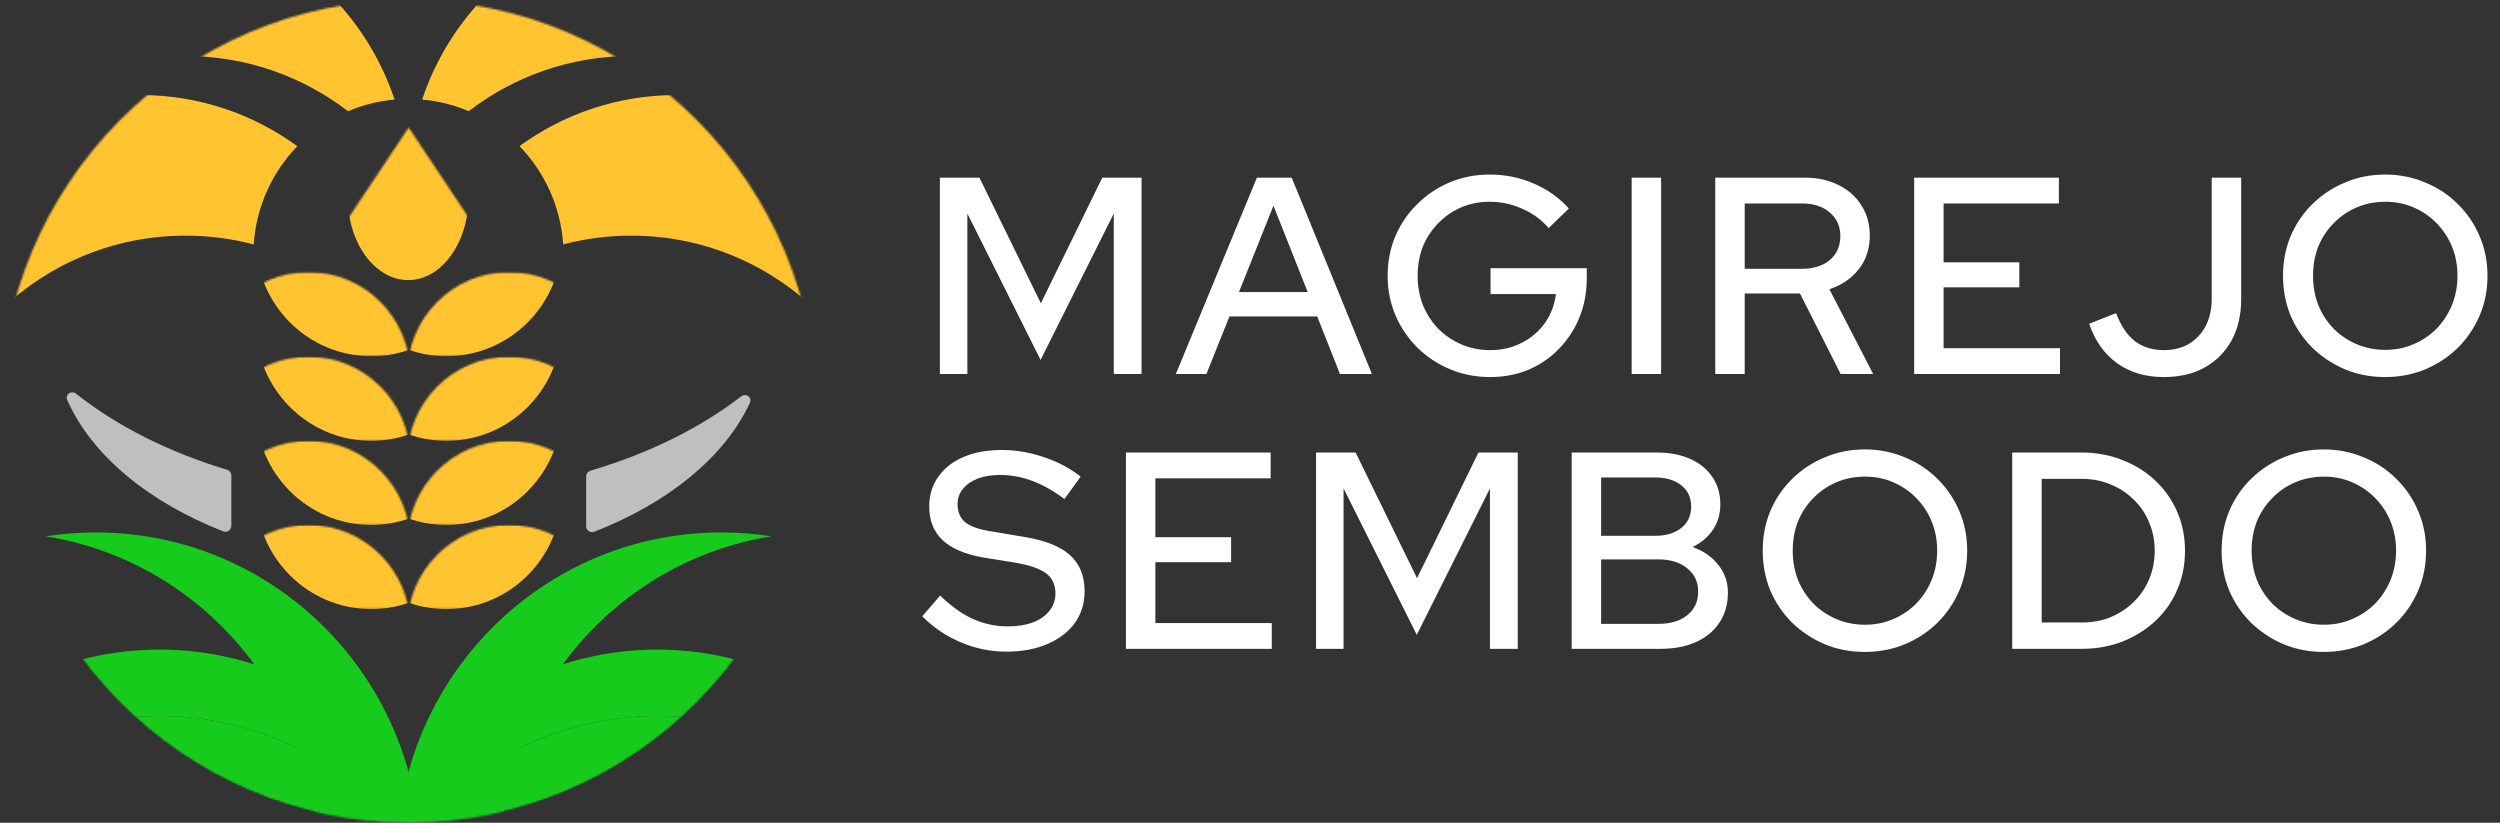 <svg width="1337" height="440" viewBox="0 0 1337 440" fill="none" xmlns="http://www.w3.org/2000/svg">
<rect x="0" y="0" width="1337" height="440" fill="#333333" stroke="none"/>
<mask id="mask0_535_237" style="mask-type:alpha" maskUnits="userSpaceOnUse" x="0" y="0" width="437" height="440">
<ellipse cx="218.432" cy="220" rx="218.432" ry="220" fill="#D49C9C"/>
</mask>
<g mask="url(#mask0_535_237)">
<path d="M385.713 284.748C394.826 284.748 403.775 285.458 412.509 286.821C330.336 299.921 267.511 371.587 267.511 458.033C267.511 547.695 335.096 621.456 421.756 630.462C410.128 632.936 398.072 634.242 385.713 634.242C289.891 634.242 212.211 556.005 212.211 459.495C212.211 362.985 289.891 284.748 385.713 284.748Z" fill="#17CB1D"/>
<path d="M51.262 284.748C42.148 284.748 33.2 285.458 24.466 286.821C106.639 299.921 169.464 371.586 169.464 458.033C169.464 547.695 101.879 621.456 15.219 630.462C26.846 632.936 38.903 634.242 51.262 634.242C147.084 634.242 224.764 556.005 224.764 459.495C224.764 362.985 147.084 284.748 51.262 284.748Z" fill="#17CB1D"/>
<mask id="mask1_535_237" style="mask-type:alpha" maskUnits="userSpaceOnUse" x="0" y="0" width="437" height="440">
<ellipse cx="218.432" cy="220" rx="218.432" ry="220" fill="#D49C9C"/>
</mask>
<g mask="url(#mask1_535_237)">
<path d="M351.495 382.912C443.309 382.912 517.738 457.876 517.738 550.349C517.738 556.345 517.422 562.267 516.812 568.101C508.009 483.974 437.355 418.417 351.495 418.417C297.072 418.417 248.758 444.757 218.432 485.47C188.106 444.757 139.791 418.417 85.367 418.417C-0.492 418.417 -71.147 483.974 -79.95 568.101C-80.561 562.267 -80.876 556.345 -80.876 550.349C-80.876 457.876 -6.446 382.912 85.367 382.912C139.791 382.912 188.106 409.252 218.432 449.965C248.758 409.252 297.072 382.912 351.495 382.912Z" fill="#17CB1D"/>
<path d="M351.495 347.404C443.309 347.404 517.738 422.368 517.738 514.841C517.738 520.837 517.422 526.759 516.812 532.593C508.009 448.466 437.355 382.909 351.495 382.909C297.072 382.909 248.758 409.249 218.432 449.962C188.106 409.249 139.791 382.909 85.367 382.909C-0.492 382.909 -71.147 448.466 -79.95 532.593C-80.561 526.759 -80.876 520.837 -80.876 514.841C-80.876 422.368 -6.446 347.405 85.367 347.404C139.791 347.404 188.106 373.744 218.432 414.457C248.758 373.745 297.072 347.404 351.495 347.404Z" fill="#17CB1D"/>
</g>
<mask id="mask2_535_237" style="mask-type:alpha" maskUnits="userSpaceOnUse" x="218" y="190" width="80" height="46">
<rect x="218.696" y="190.761" width="78.937" height="44.99" fill="#FFC42F"/>
</mask>
<g mask="url(#mask2_535_237)">
<mask id="mask3_535_237" style="mask-type:alpha" maskUnits="userSpaceOnUse" x="217" y="190" width="110" height="111">
<ellipse cx="272.237" cy="245.612" rx="54.46" ry="54.851" fill="#FFC42F"/>
</mask>
<g mask="url(#mask3_535_237)">
<ellipse cx="238.735" cy="173.657" rx="61.65" ry="62.093" fill="#FFC42F"/>
</g>
</g>
<mask id="mask4_535_237" style="mask-type:alpha" maskUnits="userSpaceOnUse" x="218" y="235" width="80" height="46">
<rect x="218.696" y="235.75" width="78.937" height="44.99" fill="#FFC42F"/>
</mask>
<g mask="url(#mask4_535_237)">
<mask id="mask5_535_237" style="mask-type:alpha" maskUnits="userSpaceOnUse" x="217" y="235" width="110" height="111">
<ellipse cx="272.237" cy="290.601" rx="54.46" ry="54.851" fill="#FFC42F"/>
</mask>
<g mask="url(#mask5_535_237)">
<ellipse cx="238.735" cy="218.647" rx="61.65" ry="62.093" fill="#FFC42F"/>
</g>
</g>
<mask id="mask6_535_237" style="mask-type:alpha" maskUnits="userSpaceOnUse" x="218" y="280" width="80" height="46">
<rect x="218.696" y="280.741" width="78.937" height="44.99" fill="#FFC42F"/>
</mask>
<g mask="url(#mask6_535_237)">
<mask id="mask7_535_237" style="mask-type:alpha" maskUnits="userSpaceOnUse" x="217" y="280" width="110" height="111">
<ellipse cx="272.237" cy="335.592" rx="54.46" ry="54.851" fill="#FFC42F"/>
</mask>
<g mask="url(#mask7_535_237)">
<ellipse cx="238.735" cy="263.638" rx="61.65" ry="62.093" fill="#FFC42F"/>
</g>
</g>
<mask id="mask8_535_237" style="mask-type:alpha" maskUnits="userSpaceOnUse" x="139" y="190" width="80" height="46">
<rect width="78.937" height="44.99" transform="matrix(-1 0 0 1 218.567 190.761)" fill="#FFC42F"/>
</mask>
<g mask="url(#mask8_535_237)">
<mask id="mask9_535_237" style="mask-type:alpha" maskUnits="userSpaceOnUse" x="110" y="190" width="110" height="111">
<ellipse cx="54.46" cy="54.851" rx="54.46" ry="54.851" transform="matrix(-1 0 0 1 219.486 190.761)" fill="#FFC42F"/>
</mask>
<g mask="url(#mask9_535_237)">
<ellipse cx="61.65" cy="62.093" rx="61.65" ry="62.093" transform="matrix(-1 0 0 1 260.178 111.564)" fill="#FFC42F"/>
</g>
</g>
<mask id="mask10_535_237" style="mask-type:alpha" maskUnits="userSpaceOnUse" x="218" y="145" width="80" height="46">
<rect x="218.696" y="145.505" width="78.937" height="44.99" fill="#FFC42F"/>
</mask>
<g mask="url(#mask10_535_237)">
<mask id="mask11_535_237" style="mask-type:alpha" maskUnits="userSpaceOnUse" x="217" y="145" width="110" height="111">
<ellipse cx="272.238" cy="200.356" rx="54.46" ry="54.851" fill="#FFC42F"/>
</mask>
<g mask="url(#mask11_535_237)">
<ellipse cx="238.735" cy="128.403" rx="61.65" ry="62.093" fill="#FFC42F"/>
</g>
</g>
<mask id="mask12_535_237" style="mask-type:alpha" maskUnits="userSpaceOnUse" x="139" y="145" width="80" height="46">
<rect width="78.937" height="44.99" transform="matrix(-1 0 0 1 218.566 145.505)" fill="#FFC42F"/>
</mask>
<g mask="url(#mask12_535_237)">
<mask id="mask13_535_237" style="mask-type:alpha" maskUnits="userSpaceOnUse" x="110" y="145" width="110" height="111">
<ellipse cx="54.46" cy="54.851" rx="54.46" ry="54.851" transform="matrix(-1 0 0 1 219.485 145.505)" fill="#FFC42F"/>
</mask>
<g mask="url(#mask13_535_237)">
<ellipse cx="61.65" cy="62.093" rx="61.65" ry="62.093" transform="matrix(-1 0 0 1 260.178 66.311)" fill="#FFC42F"/>
</g>
</g>
<mask id="mask14_535_237" style="mask-type:alpha" maskUnits="userSpaceOnUse" x="139" y="235" width="80" height="46">
<rect width="78.937" height="44.99" transform="matrix(-1 0 0 1 218.567 235.75)" fill="#FFC42F"/>
</mask>
<g mask="url(#mask14_535_237)">
<mask id="mask15_535_237" style="mask-type:alpha" maskUnits="userSpaceOnUse" x="110" y="235" width="110" height="111">
<ellipse cx="54.46" cy="54.851" rx="54.46" ry="54.851" transform="matrix(-1 0 0 1 219.486 235.75)" fill="#FFC42F"/>
</mask>
<g mask="url(#mask15_535_237)">
<ellipse cx="61.65" cy="62.093" rx="61.65" ry="62.093" transform="matrix(-1 0 0 1 260.178 156.555)" fill="#FFC42F"/>
</g>
</g>
<mask id="mask16_535_237" style="mask-type:alpha" maskUnits="userSpaceOnUse" x="139" y="280" width="80" height="46">
<rect width="78.937" height="44.99" transform="matrix(-1 0 0 1 218.567 280.741)" fill="#FFC42F"/>
</mask>
<g mask="url(#mask16_535_237)">
<mask id="mask17_535_237" style="mask-type:alpha" maskUnits="userSpaceOnUse" x="110" y="280" width="110" height="111">
<ellipse cx="54.46" cy="54.851" rx="54.46" ry="54.851" transform="matrix(-1 0 0 1 219.486 280.741)" fill="#FFC42F"/>
</mask>
<g mask="url(#mask17_535_237)">
<ellipse cx="61.65" cy="62.093" rx="61.65" ry="62.093" transform="matrix(-1 0 0 1 260.178 201.545)" fill="#FFC42F"/>
</g>
</g>
<mask id="mask18_535_237" style="mask-type:alpha" maskUnits="userSpaceOnUse" x="178" y="68" width="81" height="101">
<path d="M178.384 128.514L218.564 68.225L258.742 128.514L218.563 168.982L178.384 128.514Z" fill="#FFC42F"/>
</mask>
<g mask="url(#mask18_535_237)">
<ellipse cx="218.272" cy="105.174" rx="32.336" ry="44.611" fill="#FFC42F"/>
</g>
<path d="M74.999 -45.252C138.258 -45.252 191.948 -4.005 211.013 53.241C202.255 54.023 193.888 56.177 186.125 59.486C162.005 40.949 131.875 29.939 99.193 29.939C19.977 29.939 -44.239 94.616 -44.239 174.4C-44.239 176.163 -44.206 177.919 -44.144 179.667C-59.482 156.672 -68.433 128.994 -68.433 99.21C-68.433 19.426 -4.216 -45.252 74.999 -45.252ZM361.771 -45.252C440.987 -45.252 505.203 19.426 505.204 99.21C505.204 128.994 496.253 156.672 480.915 179.667C480.977 177.919 481.01 176.163 481.01 174.4C481.01 94.616 416.793 29.939 337.578 29.939C304.91 29.939 274.793 40.938 250.679 59.46C242.906 56.154 234.528 54.006 225.758 53.233C244.825 -4.009 298.515 -45.252 361.771 -45.252Z" fill="#FFC42F"/>
<path d="M361.772 50.824C440.988 50.824 505.205 115.502 505.205 195.286C505.205 225.07 496.254 252.748 480.917 275.743C480.979 273.996 481.012 272.24 481.012 270.478C481.012 190.694 416.795 126.016 337.58 126.016C325.005 126.016 312.809 127.646 301.188 130.707C299.811 110.303 291.162 91.91 277.829 78.138C301.428 60.953 330.425 50.824 361.772 50.824ZM75.002 50.824C106.374 50.824 135.392 60.969 159.001 78.178C145.685 91.951 137.049 110.338 135.678 130.731C124.03 127.655 111.803 126.016 99.196 126.016C19.98 126.016 -44.237 190.693 -44.237 270.478C-44.237 272.24 -44.204 273.994 -44.142 275.741C-59.479 252.747 -68.43 225.07 -68.43 195.286C-68.43 115.502 -4.213 50.824 75.002 50.824Z" fill="#FFC42F"/>
<path d="M396.291 212.035C398.894 210.023 402.441 212.483 401.051 215.464C387.526 244.46 357.46 268.912 317.834 284.365C315.728 285.186 313.478 283.616 313.478 281.356V254.858C313.478 253.408 314.44 252.134 315.831 251.723C347.121 242.455 374.584 228.817 396.291 212.035ZM35.953 213.95C34.621 210.953 38.197 208.556 40.766 210.594C62.371 227.733 89.909 241.698 121.391 251.221C122.772 251.639 123.725 252.908 123.725 254.351V281.163C123.725 283.427 121.47 284.996 119.363 284.169C79.296 268.436 49.072 243.487 35.953 213.95Z" fill="#BFBFBF"/>
</g>
<path d="M502.65 200V95H523.8L556.65 162.2L589.5 95H610.5V200H595.65V114.2L556.5 192.5L517.35 114.2V200H502.65ZM628.849 200L672.199 95H690.799L733.699 200H716.599L704.449 169.25H657.499L645.199 200H628.849ZM662.599 156.2H699.349L681.049 110L662.599 156.2ZM797.005 201.65C789.305 201.65 782.105 200.25 775.405 197.45C768.805 194.65 763.005 190.8 758.005 185.9C753.005 180.9 749.105 175.15 746.305 168.65C743.505 162.05 742.105 155 742.105 147.5C742.105 140 743.455 133 746.155 126.5C748.955 119.9 752.855 114.15 757.855 109.25C762.855 104.25 768.655 100.35 775.255 97.55C781.855 94.75 789.005 93.35 796.705 93.35C805.005 93.35 812.855 94.95 820.255 98.15C827.655 101.35 833.905 105.8 839.005 111.5L828.205 122C824.405 117.5 819.705 114.05 814.105 111.65C808.605 109.15 802.805 107.9 796.705 107.9C791.205 107.9 786.105 108.9 781.405 110.9C776.805 112.9 772.755 115.7 769.255 119.3C765.755 122.8 763.005 126.95 761.005 131.75C759.105 136.55 758.155 141.8 758.155 147.5C758.155 153.1 759.105 158.35 761.005 163.25C763.005 168.05 765.755 172.25 769.255 175.85C772.855 179.45 777.005 182.25 781.705 184.25C786.405 186.25 791.505 187.25 797.005 187.25C803.205 187.25 808.805 185.95 813.805 183.35C818.905 180.75 823.055 177.2 826.255 172.7C829.455 168.1 831.405 162.95 832.105 157.25H797.155V143.45H848.605V148.85C848.605 156.35 847.305 163.3 844.705 169.7C842.105 176.1 838.455 181.7 833.755 186.5C829.155 191.3 823.705 195.05 817.405 197.75C811.105 200.35 804.305 201.65 797.005 201.65ZM872.611 200V95H888.361V200H872.611ZM917.318 200V95H964.868C971.868 95 977.968 96.3 983.168 98.9C988.468 101.5 992.568 105.15 995.468 109.85C998.468 114.45 999.968 119.85 999.968 126.05C999.968 132.95 998.018 138.9 994.118 143.9C990.218 148.9 984.968 152.5 978.368 154.7L1001.77 200H984.368L962.618 156.95H933.068V200H917.318ZM933.068 143.75H963.668C969.868 143.75 974.818 142.2 978.518 139.1C982.318 135.9 984.218 131.6 984.218 126.2C984.218 121 982.318 116.8 978.518 113.6C974.818 110.4 969.868 108.8 963.668 108.8H933.068V143.75ZM1023.69 200V95H1101.09V108.8H1039.44V140.3H1079.94V153.65H1039.44V186.2H1101.69V200H1023.69ZM1157.18 201.65C1147.48 201.65 1139.18 199.2 1132.28 194.3C1125.38 189.3 1120.38 182.25 1117.28 173.15L1131.68 167.45C1134.18 174.15 1137.53 179.15 1141.73 182.45C1146.03 185.65 1151.18 187.25 1157.18 187.25C1164.98 187.25 1171.18 184.75 1175.78 179.75C1180.48 174.75 1182.83 168.05 1182.83 159.65V95H1198.58V159.95C1198.58 168.35 1196.88 175.7 1193.48 182C1190.08 188.2 1185.28 193.05 1179.08 196.55C1172.88 199.95 1165.58 201.65 1157.18 201.65ZM1275.56 201.65C1267.96 201.65 1260.86 200.3 1254.26 197.6C1247.66 194.8 1241.81 190.95 1236.71 186.05C1231.71 181.05 1227.81 175.3 1225.01 168.8C1222.31 162.2 1220.96 155.1 1220.96 147.5C1220.96 139.9 1222.31 132.85 1225.01 126.35C1227.81 119.75 1231.71 114 1236.71 109.1C1241.81 104.1 1247.66 100.25 1254.26 97.55C1260.86 94.75 1267.96 93.35 1275.56 93.35C1283.16 93.35 1290.26 94.75 1296.86 97.55C1303.56 100.25 1309.41 104.1 1314.41 109.1C1319.41 114 1323.31 119.75 1326.11 126.35C1328.91 132.85 1330.31 139.9 1330.31 147.5C1330.31 155.1 1328.91 162.2 1326.11 168.8C1323.31 175.3 1319.41 181.05 1314.41 186.05C1309.41 190.95 1303.56 194.8 1296.86 197.6C1290.26 200.3 1283.16 201.65 1275.56 201.65ZM1275.71 187.1C1281.11 187.1 1286.11 186.1 1290.71 184.1C1295.41 182.1 1299.51 179.35 1303.01 175.85C1306.51 172.25 1309.26 168.05 1311.26 163.25C1313.26 158.35 1314.26 153.1 1314.26 147.5C1314.26 141.8 1313.26 136.55 1311.26 131.75C1309.26 126.95 1306.51 122.8 1303.01 119.3C1299.51 115.7 1295.41 112.9 1290.71 110.9C1286.11 108.9 1281.11 107.9 1275.71 107.9C1270.21 107.9 1265.11 108.9 1260.41 110.9C1255.71 112.9 1251.61 115.7 1248.11 119.3C1244.61 122.8 1241.86 126.95 1239.86 131.75C1237.96 136.55 1237.01 141.75 1237.01 147.35C1237.01 153.05 1237.96 158.35 1239.86 163.25C1241.86 168.05 1244.61 172.25 1248.11 175.85C1251.61 179.35 1255.71 182.1 1260.41 184.1C1265.11 186.1 1270.21 187.1 1275.71 187.1ZM538.2 348.5C529.8 348.5 521.7 346.85 513.9 343.55C506.1 340.25 499.2 335.6 493.2 329.6L502.8 318.5C508.5 324.1 514.3 328.25 520.2 330.95C526.2 333.65 532.45 335 538.95 335C544.05 335 548.5 334.3 552.3 332.9C556.2 331.4 559.2 329.3 561.3 326.6C563.4 323.9 564.45 320.85 564.45 317.45C564.45 312.75 562.8 309.15 559.5 306.65C556.2 304.15 550.75 302.25 543.15 300.95L525.6 298.1C516 296.4 508.8 293.3 504 288.8C499.3 284.3 496.95 278.3 496.95 270.8C496.95 264.8 498.55 259.55 501.75 255.05C504.95 250.45 509.45 246.9 515.25 244.4C521.15 241.9 527.95 240.65 535.65 240.65C543.25 240.65 550.7 241.9 558 244.4C565.4 246.8 572.05 250.3 577.95 254.9L569.25 266.9C557.95 258.3 546.5 254 534.9 254C530.3 254 526.3 254.65 522.9 255.95C519.5 257.25 516.85 259.1 514.95 261.5C513.05 263.8 512.1 266.5 512.1 269.6C512.1 273.9 513.55 277.2 516.45 279.5C519.35 281.7 524.15 283.3 530.85 284.3L547.8 287.15C558.9 288.95 567.05 292.2 572.25 296.9C577.45 301.6 580.05 308.05 580.05 316.25C580.05 322.65 578.3 328.3 574.8 333.2C571.3 338 566.4 341.75 560.1 344.45C553.8 347.15 546.5 348.5 538.2 348.5ZM602.142 347V242H679.542V255.8H617.892V287.3H658.392V300.65H617.892V333.2H680.142V347H602.142ZM703.832 347V242H724.982L757.832 309.2L790.682 242H811.682V347H796.832V261.2L757.682 339.5L718.532 261.2V347H703.832ZM840.531 347V242H885.981C892.881 242 898.881 243.15 903.981 245.45C909.081 247.75 913.031 251 915.831 255.2C918.631 259.3 920.031 264.15 920.031 269.75C920.031 274.85 918.731 279.35 916.131 283.25C913.531 287.15 909.881 290.25 905.181 292.55C911.081 294.65 915.681 297.85 918.981 302.15C922.381 306.35 924.081 311.3 924.081 317C924.081 323.1 922.581 328.4 919.581 332.9C916.681 337.4 912.481 340.9 906.981 343.4C901.581 345.8 895.231 347 887.931 347H840.531ZM856.281 286.55H885.081C890.981 286.55 895.681 285.15 899.181 282.35C902.681 279.55 904.431 275.75 904.431 270.95C904.431 266.15 902.681 262.35 899.181 259.55C895.681 256.75 890.981 255.35 885.081 255.35H856.281V286.55ZM856.281 333.65H886.731C893.331 333.65 898.531 332.1 902.331 329C906.231 325.9 908.181 321.7 908.181 316.4C908.181 311.2 906.231 307.05 902.331 303.95C898.531 300.75 893.331 299.15 886.731 299.15H856.281V333.65ZM997.301 348.65C989.701 348.65 982.601 347.3 976.001 344.6C969.401 341.8 963.551 337.95 958.451 333.05C953.451 328.05 949.551 322.3 946.751 315.8C944.051 309.2 942.701 302.1 942.701 294.5C942.701 286.9 944.051 279.85 946.751 273.35C949.551 266.75 953.451 261 958.451 256.1C963.551 251.1 969.401 247.25 976.001 244.55C982.601 241.75 989.701 240.35 997.301 240.35C1004.9 240.35 1012 241.75 1018.6 244.55C1025.3 247.25 1031.15 251.1 1036.15 256.1C1041.15 261 1045.05 266.75 1047.85 273.35C1050.65 279.85 1052.05 286.9 1052.05 294.5C1052.05 302.1 1050.65 309.2 1047.85 315.8C1045.05 322.3 1041.15 328.05 1036.15 333.05C1031.15 337.95 1025.3 341.8 1018.6 344.6C1012 347.3 1004.9 348.65 997.301 348.65ZM997.451 334.1C1002.85 334.1 1007.85 333.1 1012.45 331.1C1017.15 329.1 1021.25 326.35 1024.75 322.85C1028.25 319.25 1031 315.05 1033 310.25C1035 305.35 1036 300.1 1036 294.5C1036 288.8 1035 283.55 1033 278.75C1031 273.95 1028.25 269.8 1024.75 266.3C1021.25 262.7 1017.15 259.9 1012.45 257.9C1007.85 255.9 1002.85 254.9 997.451 254.9C991.951 254.9 986.851 255.9 982.151 257.9C977.451 259.9 973.351 262.7 969.851 266.3C966.351 269.8 963.601 273.95 961.601 278.75C959.701 283.55 958.751 288.75 958.751 294.35C958.751 300.05 959.701 305.35 961.601 310.25C963.601 315.05 966.351 319.25 969.851 322.85C973.351 326.35 977.451 329.1 982.151 331.1C986.851 333.1 991.951 334.1 997.451 334.1ZM1091.89 332.9H1113.49C1118.99 332.9 1124.09 331.95 1128.79 330.05C1133.49 328.05 1137.59 325.35 1141.09 321.95C1144.69 318.45 1147.44 314.4 1149.34 309.8C1151.34 305.1 1152.34 300 1152.34 294.5C1152.34 289.1 1151.34 284.05 1149.34 279.35C1147.44 274.65 1144.69 270.6 1141.09 267.2C1137.59 263.7 1133.49 261 1128.79 259.1C1124.09 257.1 1118.99 256.1 1113.49 256.1H1091.89V332.9ZM1076.14 347V242H1113.19C1121.09 242 1128.39 243.35 1135.09 246.05C1141.79 248.65 1147.64 252.3 1152.64 257C1157.64 261.7 1161.54 267.25 1164.34 273.65C1167.14 280.05 1168.54 287 1168.54 294.5C1168.54 302.1 1167.14 309.1 1164.34 315.5C1161.64 321.8 1157.79 327.3 1152.79 332C1147.79 336.7 1141.89 340.4 1135.09 343.1C1128.39 345.7 1121.09 347 1113.19 347H1076.14ZM1242.72 348.65C1235.12 348.65 1228.02 347.3 1221.42 344.6C1214.82 341.8 1208.97 337.95 1203.87 333.05C1198.87 328.05 1194.97 322.3 1192.17 315.8C1189.47 309.2 1188.12 302.1 1188.12 294.5C1188.12 286.9 1189.47 279.85 1192.17 273.35C1194.97 266.75 1198.87 261 1203.87 256.1C1208.97 251.1 1214.82 247.25 1221.42 244.55C1228.02 241.75 1235.12 240.35 1242.72 240.35C1250.32 240.35 1257.42 241.75 1264.02 244.55C1270.72 247.25 1276.57 251.1 1281.57 256.1C1286.57 261 1290.47 266.75 1293.27 273.35C1296.07 279.85 1297.47 286.9 1297.47 294.5C1297.47 302.1 1296.07 309.2 1293.27 315.8C1290.47 322.3 1286.57 328.05 1281.57 333.05C1276.57 337.95 1270.72 341.8 1264.02 344.6C1257.42 347.3 1250.32 348.65 1242.72 348.65ZM1242.87 334.1C1248.27 334.1 1253.27 333.1 1257.87 331.1C1262.57 329.1 1266.67 326.35 1270.17 322.85C1273.67 319.25 1276.42 315.05 1278.42 310.25C1280.42 305.35 1281.42 300.1 1281.42 294.5C1281.42 288.8 1280.42 283.55 1278.42 278.75C1276.42 273.95 1273.67 269.8 1270.17 266.3C1266.67 262.7 1262.57 259.9 1257.87 257.9C1253.27 255.9 1248.27 254.9 1242.87 254.9C1237.37 254.9 1232.27 255.9 1227.57 257.9C1222.87 259.9 1218.77 262.7 1215.27 266.3C1211.77 269.8 1209.02 273.95 1207.02 278.75C1205.12 283.55 1204.17 288.75 1204.17 294.35C1204.17 300.05 1205.12 305.35 1207.02 310.25C1209.02 315.05 1211.77 319.25 1215.27 322.85C1218.77 326.35 1222.87 329.1 1227.57 331.1C1232.27 333.1 1237.37 334.1 1242.87 334.1Z" fill="white"/>
</svg>
